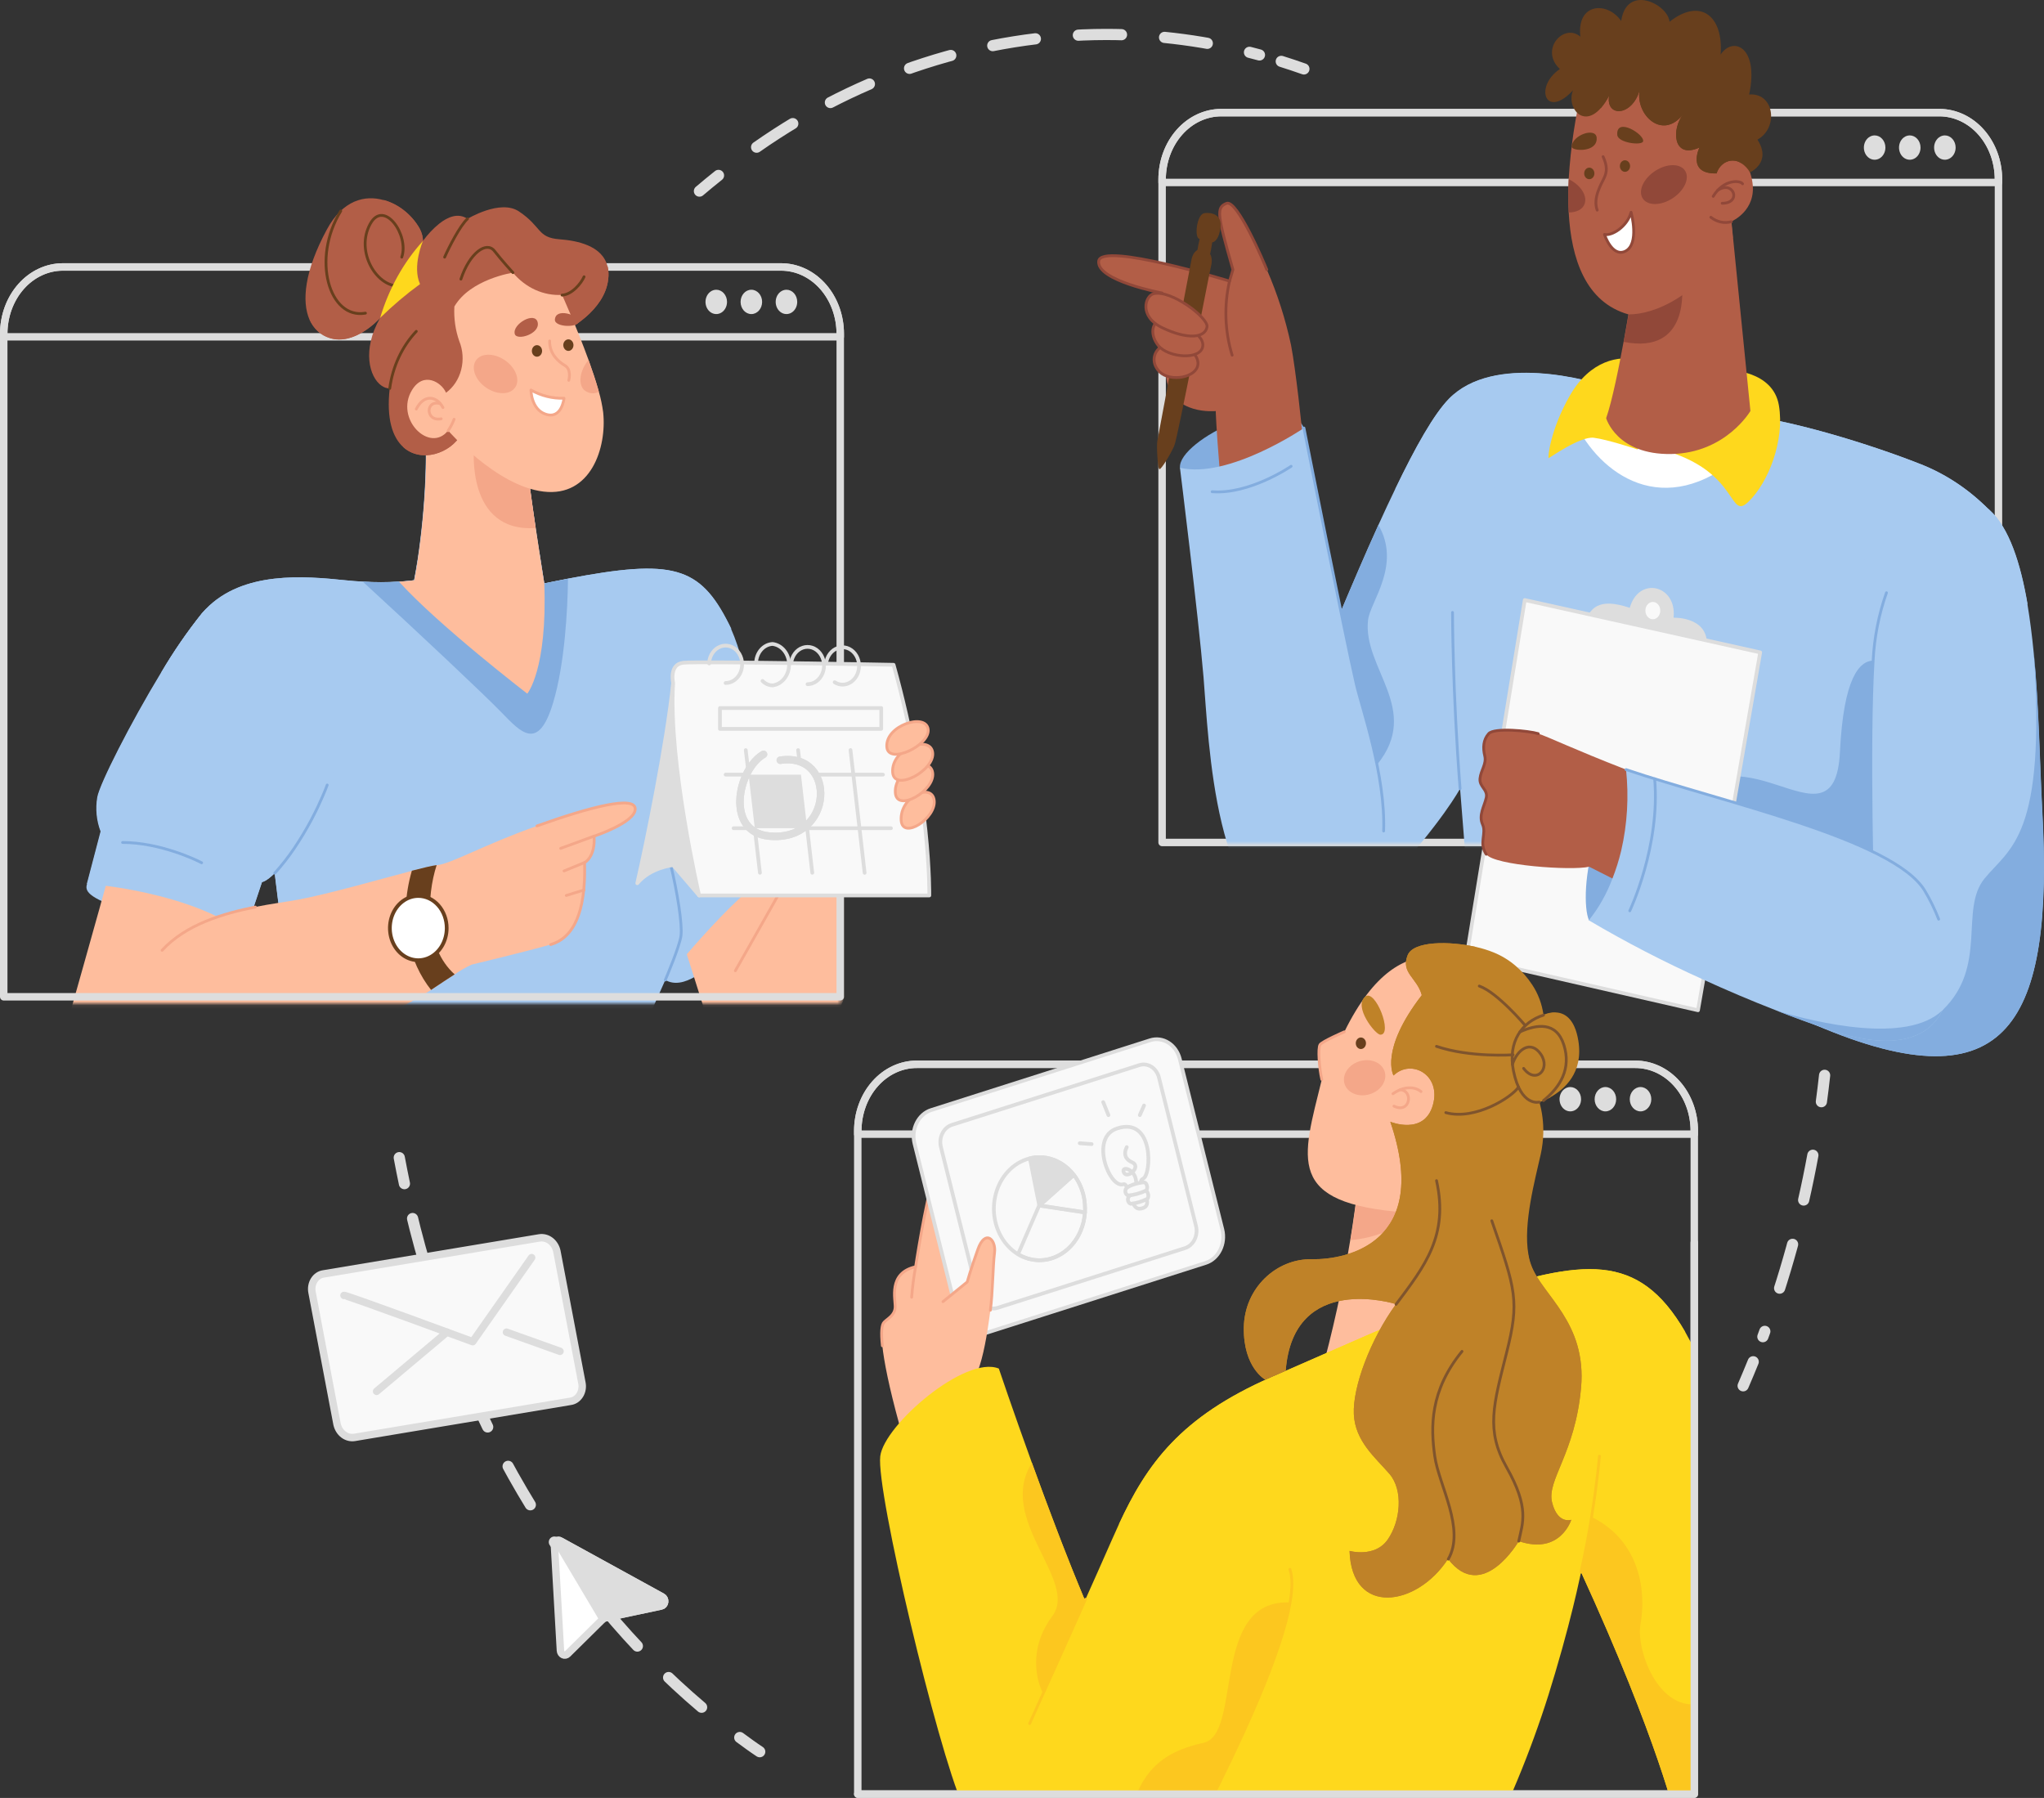 <svg width="548" height="482" viewBox="0 0 548 482" fill="none" xmlns="http://www.w3.org/2000/svg">
<rect x="0" y="0" width="548" height="482" fill="#333333" stroke="none"/>
<path d="M187.522 51.232C189.207 49.803 190.904 48.398 192.632 47.029" stroke="#DDDDDD" stroke-width="3" stroke-linecap="round" stroke-linejoin="round"/>
<path d="M202.851 39.457C230.985 19.752 263.418 9.289 296.518 9.239C310.376 9.232 324.186 11.075 337.661 14.728" stroke="#DDDDDD" stroke-width="3" stroke-linecap="round" stroke-linejoin="round" stroke-dasharray="11.57 11.57"/>
<path d="M343.509 16.454C345.539 17.089 347.562 17.764 349.578 18.478" stroke="#DDDDDD" stroke-width="3" stroke-linecap="round" stroke-linejoin="round"/>
<path d="M203.684 469.606C201.882 468.416 200.091 467.106 198.332 465.808" stroke="#DDDDDD" stroke-width="3" stroke-linecap="round" stroke-linejoin="round"/>
<path d="M188.101 457.689C151.045 426.316 123.03 379.324 110.007 324.199" stroke="#DDDDDD" stroke-width="3" stroke-linecap="round" stroke-linejoin="round" stroke-dasharray="11.9 11.9"/>
<path d="M108.427 317.318C107.942 315.008 107.482 312.686 107.046 310.353" stroke="#DDDDDD" stroke-width="3" stroke-linecap="round" stroke-linejoin="round"/>
<path d="M489.182 288.279C488.922 290.66 488.634 293.017 488.318 295.351" stroke="#DDDDDD" stroke-width="3" stroke-linecap="round" stroke-linejoin="round"/>
<path d="M486.031 309.709C482.974 326.375 478.485 342.664 472.629 358.345" stroke="#DDDDDD" stroke-width="3" stroke-linecap="round" stroke-linejoin="round" stroke-dasharray="12.25 12.25"/>
<path d="M470.038 365.072C469.16 367.239 468.261 369.386 467.34 371.513" stroke="#DDDDDD" stroke-width="3" stroke-linecap="round" stroke-linejoin="round"/>
<path d="M152.932 375.68L95.046 385.348C94.012 385.515 92.959 385.242 92.093 384.582C91.227 383.922 90.608 382.922 90.357 381.776L83.656 346.439C83.547 345.886 83.541 345.314 83.639 344.758C83.737 344.203 83.936 343.676 84.225 343.213C84.514 342.75 84.885 342.36 85.316 342.069C85.746 341.778 86.225 341.591 86.722 341.522L144.608 331.866C145.642 331.699 146.695 331.972 147.561 332.632C148.427 333.292 149.046 334.292 149.297 335.438L155.998 370.692C156.117 371.249 156.131 371.83 156.038 372.394C155.945 372.958 155.747 373.493 155.457 373.965C155.167 374.436 154.792 374.833 154.357 375.129C153.922 375.424 153.436 375.612 152.932 375.68V375.68Z" fill="#F9F9F9" stroke="#DDDDDD" stroke-width="2" stroke-linecap="round" stroke-linejoin="round"/>
<path d="M92.222 347.285C92.844 347.154 126.728 359.679 126.728 359.679L142.532 337.153" stroke="#DDDDDD" stroke-width="2" stroke-linecap="round" stroke-linejoin="round"/>
<path d="M100.967 373.001L119.827 357.143" stroke="#DDDDDD" stroke-width="2" stroke-linecap="round" stroke-linejoin="round"/>
<path d="M135.789 357.143L150.139 362.274" stroke="#DDDDDD" stroke-width="2" stroke-linecap="round" stroke-linejoin="round"/>
<path d="M177.259 430.543L162.193 433.746C161.99 433.788 161.801 433.891 161.645 434.043L152.162 443.401C152 443.558 151.802 443.661 151.591 443.698C151.38 443.736 151.164 443.707 150.967 443.614C150.77 443.522 150.599 443.37 150.473 443.175C150.348 442.98 150.272 442.749 150.255 442.508L148.643 414.303C148.627 414.065 148.671 413.827 148.77 413.617C148.869 413.406 149.019 413.231 149.202 413.113C149.362 413.008 149.543 412.953 149.728 412.953C149.913 412.953 150.095 413.008 150.255 413.113L177.565 428.114C177.783 428.232 177.963 428.426 178.077 428.667C178.192 428.908 178.235 429.184 178.201 429.455C178.167 429.726 178.057 429.978 177.888 430.173C177.718 430.369 177.498 430.498 177.259 430.543V430.543Z" fill="white" stroke="#DDDDDD" stroke-width="2" stroke-linecap="round" stroke-linejoin="round"/>
<path d="M177.259 430.543L162.193 433.746C161.99 433.788 161.801 433.891 161.645 434.043L149.202 413.113C149.362 413.008 149.543 412.953 149.728 412.953C149.913 412.953 150.095 413.008 150.255 413.113L177.565 428.114C177.783 428.232 177.963 428.426 178.077 428.667C178.191 428.908 178.235 429.184 178.201 429.455C178.167 429.726 178.057 429.978 177.888 430.173C177.718 430.369 177.498 430.498 177.259 430.543V430.543Z" fill="#DDDDDD" stroke="#DDDDDD" stroke-width="2" stroke-linecap="round" stroke-linejoin="round"/>
<mask id="mask0_109_1365" style="mask-type:alpha" maskUnits="userSpaceOnUse" x="1" y="90" width="225" height="180">
<rect x="1" y="90.485" width="224.42" height="178.589" fill="#C4C4C4"/>
</mask>
<g mask="url(#mask0_109_1365)">
<path d="M178.366 262.729C183.191 265.467 189.439 260.348 196.382 253.419L188.86 245.799C188.86 245.799 177.059 258.229 178.366 262.729Z" fill="#A7CAF0"/>
<path d="M242.689 229.952L225.272 270.063H188.638L182.538 250.799L203.273 229.952H242.689Z" fill="#FEBD9D"/>
<path d="M214.304 229.952L197.152 260.241" stroke="#F4A789" stroke-width="0.75" stroke-linecap="round" stroke-linejoin="round"/>
<path d="M207.772 233.083C195.35 241.096 178.366 262.729 178.366 262.729L173.803 272.968L171.148 278.921H81.022C78.915 270.337 77.103 259.157 75.754 250.097C74.701 243.084 74.026 237.345 73.752 235.095L73.636 234.083C71.34 236.381 70.223 236.464 70.223 236.464L66.008 249.049L65.618 250.24C50.657 238.929 23.284 236.929 23.284 236.929L26.961 222.892C25.857 220.006 25.548 216.811 26.076 213.724C26.677 210.212 34.916 193.925 43.219 180.256C46.492 174.697 50.123 169.416 54.081 164.457C54.408 164.076 54.745 163.707 55.082 163.362C65.102 152.944 81.707 154.456 92.623 155.575C94.245 155.742 95.783 155.861 97.216 155.933C100.442 156.124 103.674 156.124 106.899 155.933C109.544 155.778 110.998 155.552 110.998 155.552C111.335 153.813 111.651 151.98 111.967 149.968C113.937 136.955 115.043 119.584 113.284 108.166L141.015 122.155C141.489 127.847 143.344 140.336 144.618 148.551C145.335 153.147 145.851 156.409 145.851 156.409C148.085 155.945 150.192 155.528 152.173 155.147C180.325 149.753 187.574 151.777 195.371 167.291C195.582 167.696 195.782 168.124 195.993 168.577C200.797 179.292 204.074 200.723 205.897 215.867C207.193 225.821 207.772 233.083 207.772 233.083Z" fill="#A7CAF0"/>
<path d="M207.772 233.083C195.592 240.953 178.998 261.932 178.376 262.705C178.597 262.182 182.222 253.705 182.591 250.799C182.959 247.894 181.674 239.298 179.683 231.214L206.023 215.915C207.192 225.821 207.772 233.083 207.772 233.083Z" fill="#A7CAF0"/>
<path d="M113.979 237.715C113.779 249.121 90.136 250.728 75.786 250.097C74.732 243.084 74.058 237.346 73.784 235.096L73.668 234.084C78.883 228.105 83.193 221.199 86.427 213.641C94.856 220.142 84.046 226.821 83.635 229.952C82.518 238.536 114.264 221.428 113.979 237.715Z" fill="#A7CAF0"/>
<path d="M196.098 168.625C187.88 165.398 178.65 165.505 172.255 177.042C157.852 203.021 130.816 223.285 103.77 192.615C100.071 188.309 96.025 184.403 91.685 180.947C75.701 168.589 62.184 171.089 43.282 180.245C46.555 174.685 50.186 169.404 54.145 164.446C54.471 164.065 54.808 163.696 55.145 163.35C65.165 152.933 81.77 154.445 92.686 155.564C94.308 155.73 95.847 155.849 97.279 155.921C100.505 156.113 103.737 156.113 106.962 155.921C109.607 155.766 111.061 155.54 111.061 155.54C111.398 153.802 111.714 151.968 112.03 149.956C114 136.943 115.107 119.572 113.347 108.154L141.078 122.144C141.552 127.835 143.407 140.324 144.682 148.539C145.398 153.135 145.914 156.397 145.914 156.397C148.148 155.933 150.255 155.516 152.236 155.135C180.389 149.742 187.637 151.766 195.434 167.279C195.687 167.744 195.887 168.172 196.098 168.625Z" fill="#A7CAF0"/>
<path d="M152.278 155.195C152.194 163.243 151.425 177.911 148.327 188.281C144.323 201.735 139.603 196.27 134.419 190.96C129.731 186.126 112.641 170.041 97.29 155.957C100.515 156.148 103.747 156.148 106.973 155.957C109.617 155.802 111.071 155.576 111.071 155.576C111.408 153.837 111.725 152.004 112.041 149.992C123.177 149.17 136.537 148.361 144.703 148.575C145.419 153.171 145.935 156.433 145.935 156.433C148.148 155.945 150.255 155.576 152.278 155.195Z" fill="#83ADDF"/>
<path d="M141.363 185.96C141.363 185.96 117.635 167.72 106.973 155.945C109.617 155.79 111.071 155.564 111.071 155.564C113.61 142.384 115.38 121.334 113.358 108.178L131.385 117.262L141.089 122.168C141.436 126.371 142.553 134.347 143.617 141.515C144.797 149.444 145.925 156.421 145.925 156.421C146.789 179.542 141.363 185.96 141.363 185.96Z" fill="#FEBD9D"/>
<path d="M178.366 262.729C178.587 262.205 182.211 253.728 182.58 250.823C182.949 247.918 181.663 239.322 179.672 231.238C179.567 230.821 179.461 230.393 179.345 229.976" stroke="#83ADDF" stroke-width="0.75" stroke-linecap="round" stroke-linejoin="round"/>
<path d="M143.607 141.55C124.884 142.848 126.991 120.108 127.149 119.536L131.364 117.298L141.068 122.203C141.426 126.406 142.543 134.383 143.607 141.55Z" fill="#F4A789"/>
<path d="M23.347 236.905C22.821 238.655 22.82 240.56 34.568 244.299L36.381 235.596C36.381 235.596 25.697 232.333 23.347 236.905Z" fill="#A7CAF0"/>
<path d="M29.785 232.321C27.024 242.489 17.394 276.54 17.394 276.54C14.781 289.029 47.559 297.185 59.223 275.968L65.639 241.81C55.035 234.013 42.35 230.656 29.785 232.321V232.321Z" fill="#FEBD9D"/>
<path d="M83.677 219.391C83.636 219.459 83.601 219.531 83.572 219.606C82.181 222.118 80.632 224.678 78.947 227.321L78.831 227.499C77.25 229.83 75.525 232.03 73.668 234.083C71.371 236.381 70.254 236.465 70.254 236.465L65.681 250.216C65.218 249.871 64.744 249.525 64.249 249.192C55.904 243.477 44.42 240.334 35.801 238.667C32.967 238.119 30.438 237.738 28.426 237.477C25.328 237.06 23.41 236.917 23.41 236.917L27.088 222.88C25.983 219.994 25.674 216.799 26.203 213.712C26.803 210.2 35.042 193.913 43.345 180.245C46.618 174.685 50.249 169.404 54.208 164.445C54.534 164.064 54.871 163.695 55.209 163.35C69.411 155.837 87.871 157.683 91.506 179.34C91.6 179.876 91.685 180.411 91.748 180.947C93.771 195.365 90.621 206.807 83.677 219.391Z" fill="#A7CAF0"/>
<path d="M91.685 180.947C75.701 168.589 62.184 171.089 43.282 180.245C46.555 174.685 50.186 169.404 54.145 164.445C54.471 164.064 54.808 163.695 55.145 163.35C69.348 155.837 87.808 157.683 91.442 179.34C91.537 179.911 91.622 180.447 91.685 180.947Z" fill="#A7CAF0"/>
<path d="M32.861 225.856C42.755 225.856 52.427 230.428 54.06 231.297" stroke="#83ADDF" stroke-width="0.75" stroke-linecap="round" stroke-linejoin="round"/>
<path d="M73.668 234.083C75.525 232.03 77.25 229.83 78.831 227.5L78.946 227.321C80.612 224.847 82.156 222.271 83.572 219.606C83.601 219.531 83.636 219.459 83.677 219.392C84.794 217.26 85.721 215.296 86.427 213.641C87.007 212.355 87.428 211.26 87.723 210.45" stroke="#83ADDF" stroke-width="0.75" stroke-linecap="round" stroke-linejoin="round"/>
<path d="M159.316 224.142C159.696 229.774 156.767 231.214 156.767 231.214C157.167 244.906 153.606 251.454 147.684 253.193C141.763 254.931 126.465 258.598 126.465 258.598C124.879 259.327 123.349 260.203 121.892 261.217C120.185 262.313 118.067 263.718 115.57 265.384C107.963 270.409 95.984 275.1 81.749 283.577C56.526 298.602 38.551 290.458 37.35 274.516C35.179 245.335 67.978 243.43 79.958 241.18C88.64 239.537 102.084 235.643 110.418 233.464C113.579 232.655 115.95 232.083 117.066 231.964C121.07 231.56 129.373 226.607 143.944 221.428C158.516 216.249 170.284 213.248 170.284 216.88C170.284 220.511 159.316 224.142 159.316 224.142Z" fill="#FEBD9D"/>
<path d="M143.965 221.427C158.526 216.224 170.305 213.248 170.305 216.879C170.305 220.511 159.274 224.178 159.274 224.178C159.653 229.809 156.724 231.25 156.724 231.25C157.125 244.942 153.563 251.49 147.642 253.228" stroke="#F4A789" stroke-width="0.75" stroke-linecap="round" stroke-linejoin="round"/>
<path d="M43.461 254.764C49.782 247.847 59.908 244.859 68.463 243.168" stroke="#F4A789" stroke-width="0.75" stroke-linecap="round" stroke-linejoin="round"/>
<path d="M121.892 261.217C120.185 262.312 118.067 263.717 115.57 265.384C109.702 257.99 106.657 246.537 110.418 233.428C113.579 232.619 115.95 232.047 117.066 231.928C114.348 240.322 113.842 254.014 121.892 261.217Z" fill="#683F1D"/>
<path d="M159.316 224.142L150.308 227.44" stroke="#F4A789" stroke-width="0.75" stroke-linecap="round" stroke-linejoin="round"/>
<path d="M156.767 231.214L151.224 233.488" stroke="#F4A789" stroke-width="0.75" stroke-linecap="round" stroke-linejoin="round"/>
<path d="M151.825 240.06L156.545 238.607" stroke="#F4A789" stroke-width="0.75" stroke-linecap="round" stroke-linejoin="round"/>
<path d="M119.763 248.811C119.763 250.514 119.317 252.178 118.48 253.593C117.643 255.009 116.453 256.112 115.061 256.764C113.669 257.415 112.137 257.586 110.66 257.254C109.182 256.922 107.825 256.102 106.759 254.898C105.694 253.694 104.969 252.16 104.675 250.49C104.381 248.821 104.531 247.09 105.108 245.517C105.685 243.944 106.661 242.6 107.914 241.654C109.166 240.708 110.639 240.203 112.146 240.203C114.166 240.203 116.104 241.11 117.532 242.724C118.961 244.339 119.763 246.528 119.763 248.811V248.811Z" fill="white" stroke="#683F1D" stroke-linecap="round" stroke-linejoin="round"/>
</g>
<path d="M225.272 89.497V267.229H1V89.497C0.999 87.143 1.408 84.812 2.204 82.636C3 80.461 4.168 78.484 5.641 76.819C7.113 75.154 8.862 73.833 10.786 72.932C12.711 72.031 14.774 71.567 16.857 71.567H209.415C211.499 71.567 213.561 72.031 215.486 72.932C217.411 73.833 219.159 75.154 220.632 76.819C222.104 78.484 223.272 80.461 224.068 82.636C224.865 84.812 225.274 87.143 225.272 89.497Z" stroke="#DDDDDD" stroke-width="2" stroke-linecap="round" stroke-linejoin="round"/>
<path d="M225.272 89.497V90.295H1V89.497C0.999 87.143 1.408 84.812 2.204 82.636C3 80.461 4.168 78.484 5.641 76.819C7.113 75.154 8.862 73.833 10.786 72.932C12.711 72.031 14.774 71.567 16.857 71.567H209.415C211.499 71.567 213.561 72.031 215.486 72.932C217.411 73.833 219.159 75.154 220.632 76.819C222.104 78.484 223.272 80.461 224.068 82.636C224.865 84.812 225.274 87.143 225.272 89.497Z" stroke="#DDDDDD" stroke-width="2" stroke-linecap="round" stroke-linejoin="round"/>
<path d="M194.918 80.937C194.918 81.582 194.748 82.213 194.431 82.749C194.114 83.286 193.663 83.704 193.136 83.951C192.608 84.198 192.028 84.263 191.468 84.137C190.908 84.011 190.393 83.7 189.989 83.244C189.586 82.787 189.311 82.206 189.199 81.573C189.088 80.941 189.145 80.285 189.364 79.689C189.582 79.093 189.952 78.583 190.427 78.225C190.902 77.866 191.46 77.675 192.031 77.675C192.41 77.675 192.785 77.759 193.136 77.923C193.486 78.087 193.804 78.327 194.072 78.63C194.34 78.933 194.553 79.293 194.698 79.689C194.843 80.084 194.918 80.509 194.918 80.937V80.937Z" fill="#DDDDDD"/>
<path d="M201.44 84.199C203.034 84.199 204.326 82.739 204.326 80.937C204.326 79.135 203.034 77.675 201.44 77.675C199.845 77.675 198.553 79.135 198.553 80.937C198.553 82.739 199.845 84.199 201.44 84.199Z" fill="#DDDDDD"/>
<path d="M213.735 80.937C213.735 81.583 213.566 82.214 213.248 82.751C212.93 83.287 212.479 83.706 211.951 83.952C211.422 84.199 210.841 84.263 210.281 84.136C209.721 84.009 209.206 83.697 208.803 83.24C208.4 82.782 208.126 82.2 208.015 81.566C207.905 80.933 207.964 80.276 208.184 79.68C208.404 79.085 208.776 78.576 209.252 78.219C209.728 77.862 210.287 77.672 210.859 77.675C211.237 77.675 211.612 77.759 211.962 77.923C212.312 78.088 212.629 78.328 212.896 78.631C213.164 78.934 213.375 79.294 213.519 79.69C213.663 80.085 213.736 80.509 213.735 80.937Z" fill="#DDDDDD"/>
<path d="M170.853 236.786C174.456 232.464 180.473 231.928 180.473 231.928L187.437 240.06C187.437 240.06 189.418 216.046 180.473 183.102C178.776 199.187 173.54 225.07 170.853 236.786Z" fill="#DDDDDD" stroke="#DDDDDD" stroke-linecap="round" stroke-linejoin="round"/>
<path d="M239.57 178.221C249.632 214.296 249.147 240.06 249.147 240.06H187.437C187.437 240.06 179.124 204.259 180.473 183.102C180.473 183.102 179.303 178.114 183.17 177.673C187.037 177.233 239.57 178.221 239.57 178.221Z" fill="#F9F9F9" stroke="#DDDDDD" stroke-linecap="round" stroke-linejoin="round"/>
<path d="M190.124 177.863C190.118 177.764 190.118 177.665 190.124 177.566C190.213 176.602 190.548 175.689 191.087 174.936C191.627 174.183 192.348 173.622 193.163 173.323C193.979 173.023 194.854 172.997 195.682 173.248C196.51 173.498 197.256 174.014 197.83 174.734C198.404 175.454 198.781 176.346 198.916 177.303C199.05 178.26 198.937 179.24 198.588 180.126C198.24 181.011 197.672 181.763 196.953 182.292C196.234 182.82 195.396 183.101 194.538 183.102" stroke="#DDDDDD" stroke-linecap="round" stroke-linejoin="round"/>
<path d="M221.479 177.863C221.593 176.909 221.947 176.012 222.499 175.28C223.051 174.547 223.779 174.009 224.594 173.731C225.41 173.453 226.279 173.446 227.097 173.711C227.916 173.977 228.65 174.503 229.212 175.226C229.773 175.95 230.138 176.842 230.263 177.794C230.388 178.746 230.268 179.718 229.917 180.595C229.566 181.472 228.999 182.217 228.284 182.739C227.568 183.262 226.735 183.541 225.883 183.542C225.143 183.541 224.416 183.319 223.776 182.899" stroke="#DDDDDD" stroke-linecap="round" stroke-linejoin="round"/>
<path d="M202.714 177.649C202.763 176.343 203.242 175.105 204.056 174.178C204.871 173.251 205.963 172.701 207.118 172.637C208.334 172.779 209.46 173.426 210.279 174.452C211.097 175.477 211.55 176.81 211.55 178.191C211.55 179.572 211.097 180.904 210.279 181.93C209.46 182.956 208.334 183.603 207.118 183.745C206.125 183.727 205.171 183.304 204.432 182.554" stroke="#DDDDDD" stroke-linecap="round" stroke-linejoin="round"/>
<path d="M212.113 177.768C212.224 176.816 212.576 175.919 213.126 175.187C213.676 174.455 214.401 173.917 215.215 173.638C216.028 173.359 216.896 173.351 217.714 173.614C218.531 173.878 219.264 174.402 219.825 175.124C220.386 175.846 220.751 176.735 220.876 177.685C221.002 178.636 220.882 179.607 220.532 180.482C220.182 181.358 219.616 182.101 218.902 182.622C218.188 183.144 217.356 183.422 216.506 183.423" stroke="#DDDDDD" stroke-linecap="round" stroke-linejoin="round"/>
<path d="M236.261 189.817H193.021V195.401H236.261V189.817Z" stroke="#DDDDDD" stroke-linecap="round" stroke-linejoin="round"/>
<path d="M203.736 233.976L203.188 229.273L200.407 205.068L199.943 201.092" stroke="#DDDDDD" stroke-linecap="round" stroke-linejoin="round"/>
<path d="M217.77 233.976L217.191 228.94L214.473 205.378L213.977 201.092" stroke="#DDDDDD" stroke-linecap="round" stroke-linejoin="round"/>
<path d="M228.022 201.08L231.805 233.988" stroke="#DDDDDD" stroke-linecap="round" stroke-linejoin="round"/>
<path d="M236.725 207.664H214.736H200.702H194.549" stroke="#DDDDDD" stroke-linecap="round" stroke-linejoin="round"/>
<path d="M238.864 222.035H216.39H202.356H196.677" stroke="#DDDDDD" stroke-linecap="round" stroke-linejoin="round"/>
<path d="M204.706 202.223C197.731 206.247 194.37 223.023 206.202 224.142C223.639 225.785 224.471 201.521 209.194 203.807" fill="#F9F9F9"/>
<path d="M204.706 202.223C197.731 206.247 194.37 223.023 206.202 224.142C223.639 225.785 224.471 201.521 209.194 203.807" stroke="#DDDDDD" stroke-width="2" stroke-linecap="round" stroke-linejoin="round"/>
<path d="M216.39 222.035H202.356L200.702 207.664H214.736L216.39 222.035Z" fill="#DDDDDD"/>
<path d="M241.603 219.867C241.898 225.332 251.086 219.32 250.454 214.534C249.821 209.747 241.256 213.533 241.603 219.867Z" fill="#FEBD9D" stroke="#F4A789" stroke-width="0.75" stroke-linecap="round" stroke-linejoin="round"/>
<path d="M240.044 212.509C240.381 217.986 250.728 211.974 250.053 207.176C249.379 202.377 239.654 206.187 240.044 212.509Z" fill="#FEBD9D" stroke="#F4A789" stroke-width="0.75" stroke-linecap="round" stroke-linejoin="round"/>
<path d="M239.317 207.021C239.675 212.486 250.77 206.474 250.043 201.687C249.316 196.901 238.906 200.687 239.317 207.021Z" fill="#FEBD9D" stroke="#F4A789" stroke-width="0.75" stroke-linecap="round" stroke-linejoin="round"/>
<path d="M237.758 200.246C238.126 205.211 249.569 199.758 248.821 195.413C248.073 191.067 237.326 194.508 237.758 200.246Z" fill="#FEBD9D" stroke="#F4A789" stroke-width="0.75" stroke-linecap="round" stroke-linejoin="round"/>
<path d="M204.706 202.223C197.731 206.247 194.37 223.023 206.202 224.142C223.639 225.785 224.471 201.521 209.194 203.807" stroke="#DDDDDD" stroke-width="2" stroke-linecap="round" stroke-linejoin="round"/>
<path d="M163.067 74.817C162.15 83.425 151.962 88.474 151.962 88.474L123.693 116.357C120.796 121.584 112.904 124.215 108.1 119.846C105.287 117.298 103.538 112.357 104.486 104.13C103.699 104.13 102.93 103.869 102.273 103.38C99.018 101.106 97.005 93.855 101.894 85.247C101.546 85.628 95.035 92.784 88.334 90.617C87.182 90.269 86.108 89.648 85.183 88.797C84.259 87.945 83.505 86.881 82.971 85.676C80.864 80.806 81.602 72.686 87.618 61.554C91.895 53.613 97.848 52.184 102.948 53.672C108.721 55.339 113.4 60.697 113.4 64.59C114.673 62.824 116.151 61.258 117.793 59.935C120.048 58.161 122.84 56.959 125.337 58.673C125.337 58.673 134.124 53.327 139.118 56.673C145.335 60.816 143.965 63.697 150.013 64.15C154.512 64.483 161.602 65.769 162.898 71.531C163.145 72.604 163.202 73.72 163.067 74.817Z" fill="#B25E47"/>
<path d="M113.4 64.59L101.915 85.223C101.095 86.09 100.218 86.886 99.292 87.604C96.71 89.628 92.58 91.938 88.366 90.581C87.213 90.233 86.139 89.613 85.215 88.761C84.29 87.909 83.536 86.845 83.003 85.64C96.089 85.33 100.693 81.199 98.006 73.067C95.509 65.495 92.917 55.982 102.979 53.637C106.916 54.744 110.336 57.492 112.557 61.328C113.081 62.316 113.371 63.439 113.4 64.59V64.59Z" fill="#B25E47"/>
<path d="M163.067 74.817C162.15 83.425 151.962 88.474 151.962 88.474L123.693 116.357C120.796 121.584 112.904 124.215 108.1 119.846C106.439 115.343 106.031 110.376 106.93 105.605C107.83 100.834 109.995 96.486 113.136 93.141C118.931 87.188 114.685 82.747 115.243 74.913C115.802 67.079 128.487 55.018 137.57 65.84C144.692 74.329 158.094 64.066 162.951 71.531C163.18 72.608 163.22 73.724 163.067 74.817V74.817Z" fill="#B25E47"/>
<path d="M145.735 131.787C133.028 130.311 120.132 115.417 120.132 115.417C115.286 121.655 105.729 112.333 110.46 104.57C113.558 99.463 118.404 102.499 119.584 105.285C121.55 103.85 122.992 101.662 123.644 99.123C124.297 96.583 124.116 93.863 123.135 91.462C122.095 88.514 121.645 85.343 121.818 82.175C126.117 74.794 137.517 73.103 137.517 73.103C139.202 75.111 141.251 76.682 143.525 77.71C145.798 78.737 148.242 79.197 150.687 79.056C150.687 79.056 154.596 87.688 157.778 96.463C157.841 96.653 157.925 96.867 157.989 97.058C158.884 99.558 159.716 102.058 160.37 104.344C160.433 104.57 160.486 104.773 160.549 104.987C161.072 106.793 161.46 108.645 161.708 110.523C162.73 119.965 158.431 133.323 145.735 131.787Z" fill="#FEBD9D"/>
<path d="M151.014 92.521C151.014 92.828 151.094 93.127 151.245 93.381C151.395 93.636 151.609 93.834 151.859 93.951C152.109 94.069 152.385 94.099 152.651 94.039C152.916 93.98 153.16 93.832 153.352 93.616C153.543 93.399 153.674 93.124 153.727 92.823C153.78 92.523 153.753 92.212 153.649 91.929C153.545 91.646 153.37 91.405 153.144 91.234C152.919 91.064 152.654 90.974 152.383 90.974C152.021 90.977 151.674 91.141 151.418 91.43C151.162 91.72 151.016 92.112 151.014 92.521V92.521Z" fill="#683F1D"/>
<path d="M143.965 95.629C144.721 95.629 145.335 94.936 145.335 94.081C145.335 93.226 144.721 92.533 143.965 92.533C143.209 92.533 142.595 93.226 142.595 94.081C142.595 94.936 143.209 95.629 143.965 95.629Z" fill="#683F1D"/>
<path d="M142.353 104.559C145.099 106.114 148.144 106.871 151.214 106.761C151.214 106.761 150.624 112.559 146.22 111.012C142.374 109.666 142.353 104.559 142.353 104.559Z" fill="white" stroke="#F4A789" stroke-width="0.75" stroke-linecap="round" stroke-linejoin="round"/>
<path d="M138.012 89.533C138.518 91.438 144.85 89.533 144.155 86.438C143.459 83.342 137.285 86.89 138.012 89.533Z" fill="#B25E47"/>
<path d="M148.769 85.7C148.675 87.771 155.154 87.914 155.154 86.128C155.154 84.509 148.938 82.354 148.769 85.7Z" fill="#B25E47"/>
<path d="M104.486 104.13C105.271 98.27 107.78 92.881 111.608 88.831" stroke="#683F1D" stroke-width="0.75" stroke-linecap="round" stroke-linejoin="round"/>
<path d="M125.337 58.661C123.346 60.459 120.364 66.305 119.205 68.936" stroke="#683F1D" stroke-width="0.75" stroke-linecap="round" stroke-linejoin="round"/>
<path d="M123.567 74.829C125.917 67.757 130.437 64.566 132.554 67.281C134.672 69.995 137.517 73.091 137.517 73.091" stroke="#683F1D" stroke-width="0.75" stroke-linecap="round" stroke-linejoin="round"/>
<path d="M150.687 79.115C153.321 78.996 155.829 75.96 156.587 74.198" stroke="#683F1D" stroke-width="0.75" stroke-linecap="round" stroke-linejoin="round"/>
<path d="M97.975 83.949C88.26 85.663 83.466 69.412 91.358 56.565" stroke="#683F1D" stroke-width="0.75" stroke-linecap="round" stroke-linejoin="round"/>
<path d="M107.71 68.936C109.744 62.983 102.958 53.375 99.281 59.971C95.067 67.519 101.22 77.532 107.71 76.639" stroke="#683F1D" stroke-width="0.75" stroke-linecap="round" stroke-linejoin="round"/>
<path d="M101.915 85.223C104.241 77.414 108.177 70.341 113.4 64.59C113.4 64.59 110.449 71.353 112.609 76.163C108.86 78.895 105.287 81.922 101.915 85.223V85.223Z" fill="#FED81D"/>
<path d="M111.608 109.666C113.568 105.749 116.971 105.963 118.762 109.261" stroke="#F4A789" stroke-width="0.75" stroke-linecap="round" stroke-linejoin="round"/>
<path d="M118.046 108.213C114.011 107.023 114 113.142 118.288 112.273" stroke="#F4A789" stroke-width="0.75" stroke-linecap="round" stroke-linejoin="round"/>
<path d="M147.358 91.402C147.294 94.974 149.823 97.022 151.488 98.01C153.152 98.998 152.605 101.582 152.489 101.963" stroke="#F4A789" stroke-width="0.75" stroke-linecap="round" stroke-linejoin="round"/>
<path d="M120.143 115.464C120.789 114.521 121.327 113.489 121.744 112.393" stroke="#F4A789" stroke-width="0.75" stroke-linecap="round" stroke-linejoin="round"/>
<path d="M138.391 103.392C137.338 105.654 134.103 106.07 131.016 104.344C127.929 102.618 126.317 99.367 127.328 97.105C128.34 94.843 131.616 94.426 134.704 96.165C137.791 97.903 139.403 101.177 138.391 103.392Z" fill="#F4A789"/>
<path d="M160.549 105.034C159.888 105.38 159.154 105.506 158.432 105.398C157.71 105.291 157.031 104.954 156.471 104.427C154.944 102.701 155.523 99.201 157.778 96.51C157.841 96.7 157.925 96.915 157.989 97.105C158.884 99.605 159.717 102.106 160.37 104.391C160.433 104.618 160.486 104.82 160.549 105.034Z" fill="#F4A789"/>
<path d="M535.793 48.124V225.856H311.563V48.124C311.563 43.368 313.235 38.808 316.211 35.445C319.187 32.082 323.222 30.193 327.431 30.193H519.989C524.187 30.209 528.209 32.105 531.171 35.467C534.134 38.828 535.796 43.38 535.793 48.124V48.124Z" stroke="#DDDDDD" stroke-width="2" stroke-linecap="round" stroke-linejoin="round"/>
<path d="M535.793 48.124V48.921H311.563V48.124C311.563 43.368 313.235 38.808 316.211 35.445C319.187 32.082 323.222 30.193 327.431 30.193H519.989C524.187 30.209 528.209 32.105 531.171 35.467C534.134 38.828 535.796 43.38 535.793 48.124V48.124Z" stroke="#DDDDDD" stroke-width="2" stroke-linecap="round" stroke-linejoin="round"/>
<path d="M505.481 39.563C505.481 40.209 505.311 40.84 504.994 41.377C504.676 41.914 504.225 42.332 503.697 42.579C503.168 42.825 502.587 42.889 502.027 42.762C501.467 42.635 500.952 42.324 500.549 41.866C500.146 41.409 499.872 40.826 499.761 40.193C499.651 39.559 499.71 38.903 499.93 38.307C500.15 37.711 500.522 37.202 500.998 36.845C501.474 36.488 502.033 36.299 502.605 36.301C502.983 36.301 503.358 36.386 503.708 36.55C504.058 36.714 504.375 36.954 504.642 37.258C504.91 37.561 505.121 37.92 505.265 38.316C505.409 38.712 505.482 39.136 505.481 39.563V39.563Z" fill="#DDDDDD"/>
<path d="M514.9 39.563C514.9 40.209 514.731 40.839 514.414 41.376C514.097 41.912 513.646 42.331 513.118 42.577C512.591 42.824 512.01 42.889 511.45 42.763C510.89 42.637 510.376 42.327 509.972 41.87C509.568 41.414 509.293 40.833 509.182 40.2C509.071 39.567 509.128 38.911 509.346 38.315C509.565 37.719 509.935 37.209 510.41 36.851C510.884 36.493 511.442 36.301 512.013 36.301C512.779 36.301 513.513 36.645 514.055 37.257C514.596 37.869 514.9 38.698 514.9 39.563V39.563Z" fill="#DDDDDD"/>
<path d="M524.309 39.563C524.309 40.209 524.14 40.839 523.823 41.376C523.505 41.912 523.054 42.331 522.527 42.577C521.999 42.824 521.419 42.889 520.859 42.763C520.299 42.637 519.785 42.327 519.381 41.87C518.977 41.414 518.702 40.833 518.591 40.2C518.479 39.567 518.536 38.911 518.755 38.315C518.974 37.719 519.344 37.209 519.818 36.851C520.293 36.493 520.851 36.301 521.422 36.301C522.188 36.301 522.922 36.645 523.464 37.257C524.005 37.869 524.309 38.698 524.309 39.563V39.563Z" fill="#DDDDDD"/>
<path d="M316.347 125.393C315.767 117.964 344.795 103.879 349.588 114.749L340.106 125.393C340.106 125.393 320.519 134.168 316.347 125.393Z" fill="#83ADDF"/>
<path d="M330.55 72.257C326.335 57.446 326.019 55.589 328.843 54.481C331.666 53.374 338.82 70.197 339.632 72.257C342.466 78.74 344.65 85.561 346.143 92.592C347.397 99.165 349.041 114.297 349.304 117.94C350.421 133.323 327.979 138.002 326.999 126.036C326.019 114.071 325.945 110.201 325.945 110.201C325.945 110.201 314.356 111.392 312.733 101.653C311.11 91.914 311.563 78.555 311.563 78.555C311.563 78.555 293.947 75.257 294.558 70.007C295.169 64.756 329.643 75.365 329.643 75.365L330.55 72.257Z" fill="#B25E47"/>
<path d="M311.563 78.555C311.563 78.555 293.947 75.257 294.558 70.007C295.169 64.756 329.643 75.364 329.643 75.364L330.55 72.293C326.335 57.482 326.019 55.624 328.843 54.517C331.666 53.41 338.82 70.233 339.632 72.293" stroke="#914839" stroke-width="0.75" stroke-linecap="round" stroke-linejoin="round"/>
<path d="M329.643 75.329C328.13 81.892 328.372 88.815 330.339 95.223" stroke="#914839" stroke-width="0.75" stroke-linecap="round" stroke-linejoin="round"/>
<path d="M321.394 63.97C324.154 65.59 326.335 65.935 327.157 61.482C327.979 57.029 324.091 56.922 322.837 57.16C320.909 57.517 320.203 63.268 321.394 63.97Z" fill="#683F1D"/>
<path d="M321.91 62.828C321.477 64.564 321.125 66.324 320.856 68.102C321.309 68.364 324.017 69.4 324.375 68.364C324.789 66.546 325.081 64.695 325.25 62.828H321.91Z" fill="#683F1D"/>
<path d="M319.444 69.578C318.001 76.877 310.541 116.881 310.289 118.19C310.036 119.5 310.373 125.548 310.826 125.774C311.279 126.001 313.881 121.679 314.83 119.488C315.778 117.297 324.165 73.4 324.681 71.352C325.966 66.364 320.393 64.804 319.444 69.578Z" fill="#683F1D"/>
<path d="M312.88 92.283C309.267 93.223 308.245 97.117 310.91 99.7C313.776 102.486 320.835 101.248 321.162 97.688C321.488 94.128 315.894 91.509 312.88 92.283Z" fill="#B25E47" stroke="#914839" stroke-width="0.75" stroke-linecap="round" stroke-linejoin="round"/>
<path d="M312.554 85.901C308.845 85.282 307.939 89.473 310.584 92.688C313.228 95.902 321.963 96.629 322.458 92.807C322.953 88.985 314.83 86.282 312.554 85.901Z" fill="#B25E47" stroke="#914839" stroke-width="0.75" stroke-linecap="round" stroke-linejoin="round"/>
<path d="M309.266 78.746C313.923 77.555 324.017 85.234 323.606 87.627C323.111 90.64 318.338 91.092 311.616 87.866C305.305 84.841 306.991 79.353 309.266 78.746Z" fill="#B25E47" stroke="#914839" stroke-width="0.75" stroke-linecap="round" stroke-linejoin="round"/>
<mask id="mask1_109_1365" style="mask-type:alpha" maskUnits="userSpaceOnUse" x="311" y="41" width="226" height="186">
<rect x="311.816" y="41.671" width="224.42" height="184.542" fill="#C4C4C4"/>
</mask>
<g mask="url(#mask1_109_1365)">
<path d="M533.444 136.764C518.989 135.967 507.019 150.694 503.311 167.624C503.205 168.101 503.111 168.613 503.026 169.172C502.632 171.778 502.354 174.405 502.194 177.042C500.656 199.389 502.11 243.834 502.257 244.906C502.31 245.275 492.027 244.906 477.761 244.144C472.493 243.87 466.719 243.572 460.692 243.227C430.053 241.525 393.661 239.227 393.661 239.227L391.449 211.414C391.449 211.414 386.865 220.177 371.188 237.286C355.51 254.395 330.444 244.858 333.142 223.344C334.827 209.831 341.887 199.949 350.442 183.4C353.086 178.28 355.879 172.53 358.681 165.827C362.432 156.921 366.056 148.42 369.554 140.741C371.082 137.36 372.589 134.133 374.053 131.109C379.553 119.643 384.484 110.964 388.456 106.904C400.394 94.689 425.975 101.725 432.792 104.201C442.948 107.937 453.486 110.182 464.148 110.881C479.267 112.071 502.226 119.441 514.384 124.227C521.397 126.888 527.852 131.147 533.349 136.74L533.444 136.764Z" fill="#A7CAF0"/>
<path d="M543.622 162.112C530.389 147.11 510.296 140.562 490.13 160.921C466.677 184.531 448.681 188.638 422.298 154.159C403.217 129.156 396.601 122.858 374.053 131.156C379.553 119.691 384.484 111.011 388.456 106.951C400.394 94.736 425.975 101.772 432.792 104.249C442.95 107.968 453.488 110.197 464.148 110.88C479.267 112.071 502.225 119.441 514.384 124.227C521.397 126.888 527.852 131.147 533.349 136.74C538.638 141.455 541.725 150.884 543.622 162.112Z" fill="#A7CAF0"/>
<path d="M369.175 205.021C360.746 215.355 353.171 192.948 350.442 183.4C353.086 178.28 355.878 172.53 358.681 165.827C362.432 156.921 366.056 148.42 369.554 140.741C375.771 151.456 367.373 161.314 366.783 166.172C365.245 179.161 381.26 190.186 369.175 205.021Z" fill="#83ADDF"/>
<path d="M316.347 125.394C329.37 128.501 349.588 114.75 349.588 114.75C349.588 114.75 360.725 170.958 363.633 183.423C366.541 195.889 385.148 244.715 348.883 246.715C325.608 248.001 324.049 198.008 322.669 181.554C321.288 165.1 316.347 125.394 316.347 125.394Z" fill="#A7CAF0"/>
<path d="M324.976 131.823C334.996 132.621 346.153 125.001 346.153 125.001" stroke="#83ADDF" stroke-width="0.75" stroke-linecap="round" stroke-linejoin="round"/>
<path d="M349.588 114.75C349.588 114.75 360.725 170.958 363.633 183.423C365.224 190.222 371.482 207.843 370.956 222.785" stroke="#83ADDF" stroke-width="0.75" stroke-linecap="round" stroke-linejoin="round"/>
<path d="M422.298 113.309C428.789 126.918 446.005 140.002 466.782 121.941C466.782 121.941 469.016 114.44 468.784 114.44C468.552 114.44 425.238 108.487 425.238 108.487L422.298 113.309Z" fill="white"/>
<path d="M439.399 96.498C434.046 95.129 426.292 96.665 420.939 105.951C415.587 115.238 414.902 122.894 415.208 122.81C415.513 122.727 423.637 116.929 427.271 117.357C430.906 117.786 439.051 120.501 439.051 120.501L439.399 96.498Z" fill="#FED81D"/>
<path d="M463.516 99.225C463.516 99.225 475.348 99.308 476.928 108.678C478.508 118.048 474.146 129.287 468.794 134.478C463.442 139.669 466.381 126.977 447.163 121.024L463.516 99.225Z" fill="#FED81D"/>
<path d="M469.289 110.178C469.289 110.178 462.715 121.465 448.07 121.715C433.424 121.965 430.611 112.107 430.611 112.107C432.202 107.63 434.109 98.082 435.331 91.39C436.111 87.164 436.617 84.068 436.617 84.068C436.617 84.068 439.04 57.566 464.179 59.161L464.611 63.507L469.289 110.178Z" fill="#B25E47"/>
<path d="M435.331 91.652C436.111 87.438 436.617 84.33 436.617 84.33L450.925 76.746C450.925 76.746 453.19 95.224 435.331 91.652Z" fill="#914839"/>
<path d="M391.448 211.414C389.425 185.317 389.425 164.184 389.425 164.184" stroke="#83ADDF" stroke-width="0.75" stroke-linecap="round" stroke-linejoin="round"/>
</g>
<path d="M486.979 274.885C485.752 274.379 484.581 273.712 483.492 272.896C476.117 267.431 475.537 256.788 477.76 244.096C479.488 234.381 482.881 223.475 486.189 212.783C489.972 200.591 493.67 188.697 494.713 179.173C494.86 177.839 494.945 176.565 494.987 175.351C495.188 168.048 496.371 160.822 498.495 153.92C504.543 134.704 517.724 122.608 533.401 136.764C538.596 141.455 541.683 150.884 543.579 162.111C544.254 166.124 544.781 170.374 545.213 174.708C546.645 189.424 546.856 205.247 547.499 217.034C550.67 274.099 538.564 296.887 486.979 274.885Z" fill="#A7CAF0"/>
<path d="M543.622 162.111C532.232 149.205 515.743 142.55 498.516 153.896C504.564 134.68 517.745 122.584 533.423 136.74C538.638 141.455 541.725 150.884 543.622 162.111Z" fill="#A7CAF0"/>
<path d="M502.257 244.857C502.309 245.227 492.026 244.857 477.76 244.096C472.492 243.822 466.718 243.524 460.692 243.179C450.387 237.94 443.981 230.356 449.471 219.486C464.411 189.947 491.857 230.868 493.29 201.627C494.26 181.577 498.558 177.22 502.193 177.089C500.655 199.389 502.077 243.834 502.257 244.857Z" fill="#83ADDF"/>
<path d="M505.765 158.909C503.718 164.696 502.512 170.819 502.193 177.041C500.824 199.401 502.109 243.834 502.257 244.905" stroke="#83ADDF" stroke-width="0.75" stroke-linecap="round" stroke-linejoin="round"/>
<path d="M486.979 274.885C485.752 274.379 484.581 273.712 483.492 272.896C495.313 275.766 512.993 278.349 520.779 270.837C533.054 259.026 525.257 243.881 532.042 235.547C538.828 227.213 548.616 224.522 545.255 174.744C546.687 189.459 546.898 205.282 547.541 217.069C550.67 274.099 538.564 296.887 486.979 274.885Z" fill="#83ADDF"/>
<path d="M457.415 174.708C459.291 165.183 448.691 165.6 448.691 165.6C449.629 156.813 439.325 154.372 436.943 162.957C428.567 160.099 425.923 162.957 424.7 167.933L457.415 174.708Z" fill="#DDDDDD"/>
<path d="M443.128 166.516C444.507 166.516 445.625 165.253 445.625 163.695C445.625 162.136 444.507 160.873 443.128 160.873C441.749 160.873 440.631 162.136 440.631 163.695C440.631 165.253 441.749 166.516 443.128 166.516Z" fill="#F9F9F9" stroke="#DDDDDD" stroke-linecap="round" stroke-linejoin="round"/>
<path d="M408.791 160.861L393.155 256.668L455.234 270.836L471.913 174.898L408.791 160.861Z" fill="#F9F9F9" stroke="#DDDDDD" stroke-linecap="round" stroke-linejoin="round"/>
<path d="M427.914 224.344C424.753 233.666 424.564 243.465 426.018 246.739C426.018 246.739 431.939 247.989 437.86 229.832L427.914 224.344Z" fill="#83ADDF"/>
<path d="M435.953 206.318C421.751 200.806 414.965 197.472 412.405 196.686C409.845 195.901 400.594 195.02 399.119 196.686C397.644 198.353 397.539 200.473 398.065 202.639C398.592 204.806 397.012 206.485 396.79 208.723C396.569 210.962 398.95 211.64 398.466 213.867C397.981 216.093 396.358 218.534 397.475 221.01C398.592 223.487 396.422 226.011 398.466 229.011C400.51 232.011 421.456 233.464 426.049 232.357L435.068 236.917C435.068 236.917 450.936 218.498 435.953 206.318Z" fill="#B25E47"/>
<path d="M412.405 196.686C409.845 195.912 400.594 195.019 399.119 196.686C397.644 198.353 397.539 200.472 398.065 202.639C398.592 204.806 397.012 206.485 396.79 208.723C396.569 210.961 398.95 211.64 398.466 213.867C397.981 216.093 396.358 218.534 397.475 221.01C398.592 223.487 396.422 226.011 398.466 229.011" stroke="#914839" stroke-width="0.75" stroke-linecap="round" stroke-linejoin="round"/>
<path d="M520.79 270.824C517.092 278.373 507.841 282.004 490.235 276.015C485.494 274.396 480.921 272.717 476.538 271.015C469.29 268.205 462.599 265.336 456.604 262.586C446.158 257.893 435.932 252.6 425.965 246.727C428.613 243.428 430.75 239.648 432.287 235.547C433.245 233.12 434.034 230.612 434.647 228.046C436.283 220.956 436.723 213.581 435.943 206.306C438.334 207.116 440.905 207.949 443.613 208.783C450.156 210.807 457.489 212.902 464.917 215.105C487.18 221.736 510.338 229.332 515.975 238.774C516.491 239.643 517.029 240.512 517.45 241.417C517.629 241.774 517.819 242.131 517.988 242.5C518.039 242.592 518.085 242.687 518.125 242.786C518.335 243.215 518.535 243.655 518.725 244.084C519.083 244.858 519.399 245.632 519.705 246.405C523.024 255.001 523.962 264.36 520.79 270.824Z" fill="#A7CAF0"/>
<path d="M435.953 206.318C461.451 214.998 507.683 224.892 516.028 238.786C517.475 241.196 518.724 243.75 519.758 246.418" stroke="#83ADDF" stroke-width="0.75" stroke-linecap="round" stroke-linejoin="round"/>
<path d="M443.613 208.783C445.193 226.844 436.944 244.179 436.944 244.179" stroke="#83ADDF" stroke-width="0.75" stroke-linecap="round" stroke-linejoin="round"/>
<path d="M520.779 270.836C517.081 278.385 507.831 282.016 490.225 276.027C485.483 274.408 480.911 272.729 476.528 271.027C486.864 274.099 511.213 280.04 520.779 270.836Z" fill="#83ADDF"/>
<path d="M464.148 59.387L464.58 63.721C455.677 79.413 443.508 84.354 436.585 84.282C425.143 81.056 421.234 69.412 420.57 56.899C420.407 53.933 420.407 50.959 420.57 47.993C421.082 39.517 422.345 31.121 424.342 22.931C424.342 22.931 458.711 4.858 461.092 41.135C461.092 41.135 468.468 39.611 469.827 48.874C470.986 56.566 464.148 59.387 464.148 59.387Z" fill="#B25E47"/>
<path d="M426.091 48.041C426.848 48.041 427.461 47.348 427.461 46.493C427.461 45.638 426.848 44.945 426.091 44.945C425.335 44.945 424.721 45.638 424.721 46.493C424.721 47.348 425.335 48.041 426.091 48.041Z" fill="#683F1D"/>
<path d="M435.658 46.064C436.415 46.064 437.028 45.371 437.028 44.517C437.028 43.662 436.415 42.969 435.658 42.969C434.902 42.969 434.288 43.662 434.288 44.517C434.288 45.371 434.902 46.064 435.658 46.064Z" fill="#683F1D"/>
<path d="M433.593 36.17C433.74 38.289 440.146 39.111 440.515 37.908C441.031 36.099 433.224 31.205 433.593 36.17Z" fill="#683F1D"/>
<path d="M421.36 39.337C421.36 40.528 428.325 41.016 428.072 36.956C427.903 34.016 421.508 36.147 421.36 39.337Z" fill="#683F1D"/>
<path d="M459.312 52.636C462.177 47.874 466.687 48.374 467.182 49.279" stroke="#914839" stroke-width="0.75" stroke-linecap="round" stroke-linejoin="round"/>
<path d="M460.534 51.005C464.748 48.195 467.066 54.494 461.714 54.494" stroke="#914839" stroke-width="0.75" stroke-linecap="round" stroke-linejoin="round"/>
<path d="M429.789 41.992C430.948 44.528 430.843 46.064 430.084 47.695C429.326 49.326 426.997 53.041 428.209 56.339" stroke="#914839" stroke-width="0.75" stroke-linecap="round" stroke-linejoin="round"/>
<path d="M437.291 56.898C436.238 60.839 432.086 63.304 430.158 62.851C430.158 62.851 432.15 68.959 435.658 67.4C439.693 65.554 437.291 56.898 437.291 56.898Z" fill="white" stroke="#914839" stroke-width="0.75" stroke-linecap="round" stroke-linejoin="round"/>
<path d="M458.679 58.244C459.469 58.873 460.367 59.304 461.316 59.509C462.264 59.715 463.24 59.689 464.179 59.435" stroke="#914839" stroke-width="0.75" stroke-linecap="round" stroke-linejoin="round"/>
<path d="M471.175 37.432C475.116 43.552 469.184 46.207 469.184 46.207C468.586 45.205 467.793 44.37 466.866 43.766C466.284 43.378 465.633 43.14 464.96 43.07C464.287 42.999 463.608 43.098 462.973 43.358C462.338 43.619 461.761 44.035 461.285 44.577C460.808 45.119 460.444 45.773 460.218 46.493C452.137 46.683 455.624 39.552 455.624 39.552C448.375 42.826 448.143 34.432 451.262 30.646C445.604 37.79 438.418 30.646 439.588 24.181C437.586 31.241 430.453 31.515 431.401 25.657C430.789 26.861 430.046 27.973 429.189 28.967C424.289 34.539 419.885 28.586 421.74 24.205C414.364 32.134 411.204 23.264 418.21 18.502C412.658 13.359 419.264 6.025 423.699 9.834C422.646 0.703 430.99 0.31 434.646 5.632C436.079 -4.393 447.163 1.084 447.606 5.834C455.771 -0.619 462.093 4.132 461.303 14.621C464.601 9.632 471.67 12.561 468.952 25.336C475.737 24.788 476.886 34.301 471.175 37.432Z" fill="#683F1D"/>
<path d="M466.866 43.766C466.284 43.378 465.633 43.14 464.96 43.07C464.287 42.999 463.608 43.098 462.973 43.358C462.337 43.619 461.761 44.035 461.285 44.577C460.808 45.119 460.444 45.773 460.218 46.493C452.136 46.683 455.624 39.552 455.624 39.552C448.375 42.826 448.143 34.432 451.262 30.646C445.604 37.79 438.418 30.646 439.588 24.181C437.586 31.241 430.453 31.515 431.401 25.657C430.789 26.861 430.046 27.973 429.189 28.967C427.208 22.193 431.644 13.252 438.418 17.299C439.314 11.847 450.387 8.311 450.324 22.062C454.423 15.597 463.705 17.811 459.311 30.146C462.767 27.229 470.712 32.277 466.866 43.766Z" fill="#683F1D"/>
<path d="M451.978 46.16C452.958 48.374 451.115 51.648 447.869 53.494C444.624 55.339 441.19 55.03 440.21 52.815C439.23 50.601 441.063 47.327 444.319 45.481C447.574 43.636 450.999 43.945 451.978 46.16Z" fill="#914839"/>
<path d="M424.869 54.577C424.363 56.137 422.667 56.958 420.581 56.958C420.418 53.993 420.418 51.018 420.581 48.053C423.678 49.541 425.585 52.363 424.869 54.577Z" fill="#914839"/>
<path d="M454.244 303.245V480.977H229.971V303.245C229.964 300.889 230.37 298.556 231.164 296.378C231.959 294.201 233.126 292.222 234.6 290.557C236.074 288.891 237.825 287.572 239.752 286.674C241.679 285.776 243.744 285.318 245.828 285.326H438.387C440.471 285.318 442.536 285.776 444.463 286.674C446.39 287.572 448.141 288.891 449.615 290.557C451.089 292.222 452.256 294.201 453.051 296.378C453.845 298.556 454.25 300.889 454.244 303.245Z" stroke="#DDDDDD" stroke-width="2" stroke-linecap="round" stroke-linejoin="round"/>
<path d="M454.244 303.245V304.054H229.971V303.245C229.964 300.889 230.37 298.556 231.164 296.378C231.959 294.201 233.126 292.222 234.6 290.557C236.074 288.891 237.825 287.572 239.752 286.674C241.679 285.776 243.744 285.318 245.828 285.326H438.387C440.471 285.318 442.536 285.776 444.463 286.674C446.39 287.572 448.141 288.891 449.615 290.557C451.089 292.222 452.256 294.201 453.051 296.378C453.845 298.556 454.25 300.889 454.244 303.245Z" stroke="#DDDDDD" stroke-width="2" stroke-linecap="round" stroke-linejoin="round"/>
<path d="M423.889 294.685C423.889 295.33 423.72 295.961 423.402 296.497C423.085 297.033 422.634 297.452 422.107 297.698C421.579 297.945 420.999 298.01 420.439 297.884C419.879 297.758 419.364 297.448 418.961 296.991C418.557 296.535 418.282 295.954 418.171 295.321C418.059 294.688 418.116 294.032 418.335 293.436C418.553 292.84 418.923 292.331 419.398 291.972C419.873 291.614 420.431 291.422 421.002 291.422C421.768 291.422 422.502 291.766 423.043 292.378C423.585 292.99 423.889 293.819 423.889 294.685V294.685Z" fill="#DDDDDD"/>
<path d="M430.411 297.947C432.005 297.947 433.298 296.486 433.298 294.685C433.298 292.883 432.005 291.422 430.411 291.422C428.816 291.422 427.524 292.883 427.524 294.685C427.524 296.486 428.816 297.947 430.411 297.947Z" fill="#DDDDDD"/>
<path d="M439.83 297.947C441.425 297.947 442.717 296.486 442.717 294.685C442.717 292.883 441.425 291.422 439.83 291.422C438.236 291.422 436.943 292.883 436.943 294.685C436.943 296.486 438.236 297.947 439.83 297.947Z" fill="#DDDDDD"/>
<path d="M243.194 389.111C236.788 367.68 235.281 356.107 237.03 354.452C238.084 353.405 239.844 352.631 239.981 350.511C240.118 348.392 237.968 341.272 245.47 339.606C245.47 339.606 248.009 322.806 250.422 314.937C250.422 314.937 263.824 375.216 264.762 379.741C265.699 384.265 247.546 403.731 243.194 389.111Z" fill="#FEBD9D"/>
<path d="M245.47 339.605C244.98 342.303 244.628 345.03 244.416 347.773" stroke="#F4A789" stroke-width="0.75" stroke-linecap="round" stroke-linejoin="round"/>
<path d="M236.567 360.786C236.177 357.214 236.367 355.095 237.041 354.452C238.095 353.405 239.854 352.631 239.991 350.511C240.128 348.392 237.979 341.272 245.48 339.606C245.48 339.606 248.02 322.806 250.432 314.937" stroke="#F4A789" stroke-width="0.75" stroke-linecap="round" stroke-linejoin="round"/>
<path d="M308.354 278.881L249.64 297.592C246.213 298.685 244.218 302.71 245.184 306.583L256.581 352.247C257.548 356.12 261.11 358.374 264.538 357.282L323.251 338.57C326.679 337.478 328.674 333.453 327.707 329.58L316.31 283.916C315.344 280.043 311.782 277.788 308.354 278.881Z" fill="#F9F9F9" stroke="#DDDDDD" stroke-linecap="round" stroke-linejoin="round"/>
<path d="M305.453 285.549L255.217 301.559C252.948 302.282 251.628 304.945 252.268 307.509L262.195 347.283C262.835 349.846 265.192 351.337 267.46 350.615L317.696 334.604C319.965 333.882 321.285 331.218 320.645 328.655L310.718 288.881C310.078 286.318 307.721 284.826 305.453 285.549Z" stroke="#DDDDDD" stroke-linecap="round" stroke-linejoin="round"/>
<path d="M290.891 324.032C290.907 324.37 290.907 324.707 290.891 325.044C290.728 327.606 289.936 330.065 288.605 332.147C287.274 334.228 285.456 335.849 283.355 336.829C281.254 337.808 278.953 338.106 276.71 337.691C274.467 337.275 272.372 336.161 270.658 334.475C268.944 332.789 267.679 330.596 267.006 328.143C266.333 325.69 266.279 323.074 266.848 320.588C267.417 318.101 268.588 315.843 270.23 314.067C271.871 312.291 273.918 311.066 276.141 310.531C276.97 310.318 277.819 310.215 278.669 310.222C280.276 310.22 281.867 310.576 283.351 311.269C284.836 311.962 286.185 312.979 287.322 314.262C288.459 315.544 289.361 317.067 289.977 318.744C290.593 320.42 290.911 322.217 290.912 324.032H290.891Z" stroke="#DDDDDD" stroke-linecap="round" stroke-linejoin="round"/>
<path d="M290.849 325.009C290.703 327.3 290.053 329.515 288.959 331.451C287.864 333.388 286.36 334.985 284.582 336.1C282.804 337.214 280.808 337.811 278.775 337.834C276.742 337.858 274.736 337.309 272.938 336.236C275.308 330.819 278.617 323.14 278.617 323.14L290.849 325.009Z" stroke="#DDDDDD" stroke-linecap="round" stroke-linejoin="round"/>
<path d="M290.891 324.033C290.907 324.37 290.907 324.708 290.891 325.045L278.69 323.211L287.92 314.96C289.851 317.478 290.907 320.702 290.891 324.033V324.033Z" stroke="#DDDDDD" stroke-linecap="round" stroke-linejoin="round"/>
<path d="M287.878 314.96L278.648 323.211C278.648 323.211 277.068 315.555 276.12 310.531C276.949 310.318 277.798 310.215 278.648 310.222C280.397 310.219 282.126 310.641 283.718 311.458C285.311 312.276 286.729 313.47 287.878 314.96V314.96Z" fill="#DDDDDD" stroke="#DDDDDD" stroke-linecap="round" stroke-linejoin="round"/>
<path d="M304.788 318.961C307.096 318.044 304.968 316.711 306.495 315.972C308.729 314.901 309.456 299.304 299.531 302.507C292.008 304.888 297.487 318.758 301.175 317.484C302.175 317.139 302.144 320.02 304.788 318.961Z" fill="#F9F9F9" stroke="#DDDDDD" stroke-linecap="round" stroke-linejoin="round"/>
<path d="M302.08 307.531C301.101 309.52 301.88 310.913 303.482 311.579C306.169 312.71 302.175 316.27 301.301 314.318C300.342 312.175 305.589 313.603 304.462 318.413" stroke="#DDDDDD" stroke-linecap="round" stroke-linejoin="round"/>
<path d="M303.608 322.151C304.283 323.973 305.115 324.294 306.39 323.878C307.665 323.461 307.717 322.461 307.38 321.008L303.608 322.151Z" fill="#F9F9F9" stroke="#DDDDDD" stroke-linecap="round" stroke-linejoin="round"/>
<path d="M302.523 320.997C303.134 319.806 306.738 319.08 307.243 319.211C307.749 319.342 308.202 320.997 307.538 321.425C306.147 322.127 304.662 322.566 303.145 322.723C302.993 322.673 302.852 322.584 302.735 322.464C302.617 322.344 302.525 322.195 302.465 322.029C302.406 321.864 302.38 321.685 302.39 321.506C302.4 321.327 302.445 321.153 302.523 320.997Z" fill="#F9F9F9" stroke="#DDDDDD" stroke-linecap="round" stroke-linejoin="round"/>
<path d="M301.828 318.782C302.481 317.591 306.358 316.853 306.853 316.996C307.507 317.175 307.907 318.782 307.18 319.199C305.686 319.904 304.104 320.342 302.491 320.496C302.337 320.451 302.194 320.367 302.073 320.25C301.951 320.133 301.855 319.986 301.791 319.821C301.727 319.656 301.697 319.477 301.704 319.297C301.71 319.117 301.752 318.941 301.828 318.782Z" fill="#F9F9F9" stroke="#DDDDDD" stroke-linecap="round" stroke-linejoin="round"/>
<path d="M289.469 306.483L292.672 306.722" stroke="#DDDDDD" stroke-linecap="round" stroke-linejoin="round"/>
<path d="M295.77 295.458L297.171 298.947" stroke="#DDDDDD" stroke-linecap="round" stroke-linejoin="round"/>
<path d="M306.717 296.375L305.589 298.947" stroke="#DDDDDD" stroke-linecap="round" stroke-linejoin="round"/>
<path d="M252.814 348.952C248.357 357.964 251.886 368.763 257.27 371.704C262.654 374.645 264.877 355.976 265.52 351.261C266.163 346.547 266.173 339.415 266.637 335.843C267.101 332.271 264.129 329.45 262.18 334.903C260.231 340.355 259.304 343.689 259.304 343.689L252.814 348.952Z" fill="#FEBD9D"/>
<path d="M265.52 351.261C266.173 346.499 266.173 339.415 266.637 335.843C267.101 332.271 264.129 329.45 262.18 334.903C260.231 340.355 259.304 343.689 259.304 343.689L252.814 348.952" stroke="#F4A789" stroke-width="0.75" stroke-linecap="round" stroke-linejoin="round"/>
<mask id="mask2_109_1365" style="mask-type:alpha" maskUnits="userSpaceOnUse" x="229" y="280" width="226" height="201">
<rect x="229.634" y="280.98" width="224.42" height="200.02" fill="#C4C4C4"/>
</mask>
<g mask="url(#mask2_109_1365)">
<path d="M396.716 313.888L393.134 365.084L353.897 369.263C357.258 357.202 359.964 344.92 361.999 332.485C362.884 327.116 363.685 321.413 364.296 315.591L378.752 314.841L396.716 313.888Z" fill="#FEBD9D"/>
<path d="M381.965 319.663C380.364 326.687 371.587 331.664 362.063 332.462C362.948 327.092 363.748 321.389 364.36 315.567L378.815 314.817C381.08 315.948 382.408 317.52 381.965 319.663Z" fill="#F4A789"/>
<path d="M457.657 369.239V488.358H449.481C449.481 488.358 444.656 466.748 423.878 421.458C423.878 421.458 423.478 423.47 422.667 426.959C421.55 431.793 419.643 439.436 416.935 448.52C412.369 464.144 406.491 479.238 399.382 493.596C384.391 500.853 368.579 505.718 352.401 508.05C351.959 508.05 351.506 508.181 351.052 508.229C334.932 510.479 316.22 510.491 297.234 504.967C285.444 501.592 274.193 496.157 263.887 488.858C264.456 487.81 290.09 431.102 298.077 412.862C298.698 411.445 299.32 410.064 299.952 408.695C307.454 392.491 316.452 379.895 340.748 369.239C346.385 366.786 351.337 364.607 355.678 362.702C371.682 355.69 379.658 352.225 384.547 350.582C388.003 349.423 391.286 348.34 394.398 347.332C424.342 337.617 439.198 335.343 451.789 357.047C454 360.947 455.961 365.022 457.657 369.239V369.239Z" fill="#FED81D"/>
<path d="M451.788 357.047C441.421 356.333 428.377 359.559 421.002 377.906C407.379 411.767 380.49 425.947 360.777 404.242C345.289 387.205 318.896 389.419 299.952 408.695C307.454 392.491 316.452 379.895 340.748 369.239C346.385 366.786 351.337 364.607 355.678 362.702C371.682 355.69 379.658 352.225 384.547 350.582C388.003 349.423 391.286 348.34 394.398 347.332C424.342 337.617 439.198 335.343 451.788 357.047Z" fill="#FED81D"/>
<path d="M457.657 456.164V488.31H449.481C449.481 488.31 444.656 466.701 423.878 421.411C425.069 416.184 425.986 411.148 426.723 406.683C440.146 413.327 441.295 427.388 439.83 435.329C438.471 442.722 445.372 460.843 457.657 456.164Z" fill="#FCC71F"/>
<path d="M345.879 429.59C343.772 442.044 334.595 463.879 318.211 495.073C315.694 499.598 312.835 503.868 309.666 507.836C305.482 507.124 301.332 506.171 297.234 504.979L302.418 488.37C305.357 475.523 310.846 469.797 322.668 467.225C333.162 464.927 324.375 428.662 345.879 429.59Z" fill="#FCC71F"/>
<path d="M293.093 527.004C293.093 527.004 301.975 517.813 309.666 507.824C312.835 503.855 315.694 499.585 318.211 495.061C334.595 463.879 343.761 442.043 345.879 429.578C346.539 425.72 346.522 422.764 345.827 420.708" stroke="#FCC71F" stroke-width="0.75" stroke-linecap="round" stroke-linejoin="round"/>
<path d="M428.809 390.384C428.809 390.384 428.251 397.23 426.702 406.731C425.986 411.195 425.048 416.255 423.857 421.458" stroke="#FCC71F" stroke-width="0.75" stroke-linecap="round" stroke-linejoin="round"/>
<path d="M302.407 461.629C302.797 490.263 273.875 519.134 258.018 483.702C251.391 468.903 234.839 399.837 235.998 390.384C237.052 381.966 258.84 363.226 267.785 366.893C267.785 366.893 271.526 378.013 276.667 392.205C283.21 410.267 292.019 433.34 298.214 444.794C300.92 449.88 302.368 455.694 302.407 461.629V461.629Z" fill="#FED81D"/>
<path d="M290.891 429.054C287.456 436.734 283.516 445.58 279.66 454.057C277.036 448.64 276.562 440.663 282.146 433.221C289.247 423.78 267.016 407.302 276.667 392.182C280.903 403.897 286.087 417.672 290.891 429.054Z" fill="#FCC71F"/>
<path d="M291.028 428.757C291.028 428.852 290.933 428.947 290.891 429.054C287.456 436.734 283.516 445.58 279.66 454.057L276.046 462.07" stroke="#FCC71F" stroke-width="0.75" stroke-linecap="round" stroke-linejoin="round"/>
</g>
<path d="M354.382 289.386C349.114 310.876 344.425 322.639 376.866 325.044C376.866 325.044 397.454 298.851 394.651 260.824C394.651 260.824 376.308 244.155 360.419 276.623C360.419 276.623 354.593 279.147 353.929 280.04C353.265 280.933 353.708 286.481 354.382 289.386Z" fill="#FEBD9D"/>
<path d="M360.419 276.623C360.419 276.623 354.593 279.147 353.929 280.04C353.265 280.933 353.708 286.481 354.382 289.386" stroke="#F4A789" stroke-width="0.75" stroke-linecap="round" stroke-linejoin="round"/>
<path d="M364.855 281.23C365.611 281.23 366.225 280.537 366.225 279.683C366.225 278.828 365.611 278.135 364.855 278.135C364.098 278.135 363.485 278.828 363.485 279.683C363.485 280.537 364.098 281.23 364.855 281.23Z" fill="#683F1D"/>
<path d="M366.045 267.158C368.764 265.027 373.537 277.433 370.081 277.385C368.69 277.385 362.737 269.753 366.045 267.158Z" fill="#BF8228"/>
<path d="M423.878 372.097C422.277 389.765 414.628 396.801 416.113 402.766C417.599 408.731 421.255 407.434 421.255 407.434C421.255 407.434 418.347 416.958 407.189 413.16C407.189 413.16 397.433 429.995 388.224 417.923C379.9 430.769 362.358 433.4 361.82 415.78C361.82 415.78 368.595 417.696 372.051 412.732C375.507 407.767 376.265 399.492 372.515 395.135C368.764 390.777 363.317 386.42 362.969 379.145C362.621 371.87 367.373 359.107 374.274 349.618C374.274 349.618 346.733 340.844 344.699 367.477L339.199 369.858C339.199 369.858 333.331 366.656 333.468 355.952C333.605 345.249 342.255 337.391 351.674 337.581C361.093 337.772 383.82 333.152 372.746 300.732C372.746 300.732 381.786 304.471 384.147 296.292C386.507 288.112 378.32 283.755 373.61 288.326C373.61 288.326 369.754 281.6 381.186 266.789C379.911 262.098 375.496 260.836 377.393 256.073C378.931 252.24 388.582 252.24 395.831 253.894C397.388 254.244 398.919 254.721 400.414 255.323C404.567 256.99 408.184 260.021 410.803 264.026C412.373 266.396 413.408 269.163 413.816 272.087C414.858 271.603 415.978 271.376 417.104 271.42C419.379 271.515 422.161 272.956 423.151 278.968C424.595 287.672 419.316 292.065 415.776 294.077C414.791 294.63 413.761 295.073 412.699 295.399C413.474 298.124 413.83 300.979 413.753 303.84V303.84C413.708 305.707 413.486 307.563 413.089 309.376C411.583 316.174 408.316 328.009 409.76 336.236C409.919 337.233 410.173 338.207 410.518 339.141C413.479 347.308 425.48 354.428 423.878 372.097Z" fill="#BF8228"/>
<path d="M415.734 294.137C414.749 294.689 413.718 295.132 412.657 295.458C412.657 295.458 407.716 296.815 405.756 287.052C404.186 279.23 408.074 273.956 413.816 272.146C414.858 271.663 415.978 271.435 417.104 271.48C406.715 281.707 411.762 290.017 415.734 294.137Z" fill="#BF8228"/>
<path d="M423.878 372.097C422.277 389.765 414.628 396.801 416.113 402.766C417.599 408.731 421.255 407.434 421.255 407.434C421.255 407.434 418.347 416.958 407.189 413.16C407.189 413.16 397.433 429.995 388.224 417.923C379.9 430.769 362.358 433.4 361.82 415.78C361.82 415.78 368.595 417.696 372.051 412.732C375.507 407.767 376.265 399.492 372.515 395.135C368.764 390.777 363.317 386.42 362.969 379.145C362.621 371.87 367.373 359.107 374.274 349.618C374.274 349.618 346.733 340.844 344.699 367.477L339.199 369.858C339.199 369.858 333.331 366.656 333.468 355.952C333.605 345.249 342.255 337.391 351.674 337.581C361.093 337.772 383.82 333.152 372.746 300.732C372.746 300.732 381.786 304.471 384.147 296.292C386.507 288.112 378.32 283.755 373.61 288.326C373.61 288.326 369.754 281.6 381.186 266.789C379.911 262.098 375.496 260.836 377.393 256.073C378.931 252.24 388.582 252.24 395.831 253.894C390.984 257.252 387.739 262.526 390.437 270.777C397.064 291.017 395.199 300.756 389.457 309.4C383.715 318.044 377.224 335.593 382.745 349.618C388.266 363.643 380.153 357.19 382.587 384.943C385.021 412.696 416.092 395.789 415.123 373.18C414.248 352.75 403.28 345.88 409.676 336.272C409.834 337.268 410.089 338.242 410.434 339.177C413.479 347.308 425.48 354.428 423.878 372.097Z" fill="#BF8228"/>
<path d="M373.452 293.22C376.466 291.1 379.321 291.291 380.975 292.636" stroke="#F4A789" stroke-width="0.75" stroke-linecap="round" stroke-linejoin="round"/>
<path d="M373.716 296.542C378.151 298.697 378.984 292.243 375.359 292.16" stroke="#F4A789" stroke-width="0.75" stroke-linecap="round" stroke-linejoin="round"/>
<path d="M396.6 264.348C401.457 266.063 408.727 274.694 408.727 274.694" stroke="#7F542D" stroke-width="0.75" stroke-linecap="round" stroke-linejoin="round"/>
<path d="M413.816 272.146C408.074 273.944 404.186 279.23 405.756 287.052C407.716 296.815 412.657 295.458 412.657 295.458" stroke="#7F542D" stroke-width="0.75" stroke-linecap="round" stroke-linejoin="round"/>
<path d="M407.495 276.635C411.941 274.623 417.251 273.766 419.274 280.123C421.297 286.481 418.336 291.41 413.816 295.042" stroke="#7F542D" stroke-width="0.75" stroke-linecap="round" stroke-linejoin="round"/>
<path d="M385.126 280.516C394.188 283.588 405.661 282.778 405.661 282.778" stroke="#7F542D" stroke-width="0.75" stroke-linecap="round" stroke-linejoin="round"/>
<path d="M387.623 298.28C395.536 300.482 405.535 293.994 407.115 291.422" stroke="#7F542D" stroke-width="0.75" stroke-linecap="round" stroke-linejoin="round"/>
<path d="M405.493 285.326C406.778 281.326 410.413 278.695 413.111 282.647C415.808 286.6 411.762 290.791 408.485 286.421" stroke="#7F542D" stroke-width="0.75" stroke-linecap="round" stroke-linejoin="round"/>
<path d="M374.285 349.678C381.955 339.45 388.424 331.283 385.137 316.52" stroke="#7F542D" stroke-width="0.75" stroke-linecap="round" stroke-linejoin="round"/>
<path d="M388.287 417.982C392.934 409.958 385.759 398.171 384.663 390.396C383.567 382.621 383.325 372.871 391.964 362.286" stroke="#7F542D" stroke-width="0.75" stroke-linecap="round" stroke-linejoin="round"/>
<path d="M399.951 327.271C406.399 345.809 407.41 348.797 403.912 362.679C400.414 376.562 398.307 383.443 403.912 393.349C410.139 404.326 408.19 408.303 407.179 413.16" stroke="#7F542D" stroke-width="0.75" stroke-linecap="round" stroke-linejoin="round"/>
<path d="M371.356 287.803C371.767 290.327 369.628 292.886 366.593 293.506C363.559 294.125 360.767 292.589 360.356 290.053C359.945 287.517 362.084 284.969 365.118 284.35C368.153 283.731 370.945 285.267 371.356 287.803Z" fill="#F4A789"/>
<path d="M454.243 333.104V480.976H229.971" stroke="#DDDDDD" stroke-width="2" stroke-linecap="round" stroke-linejoin="round"/>
</svg>

